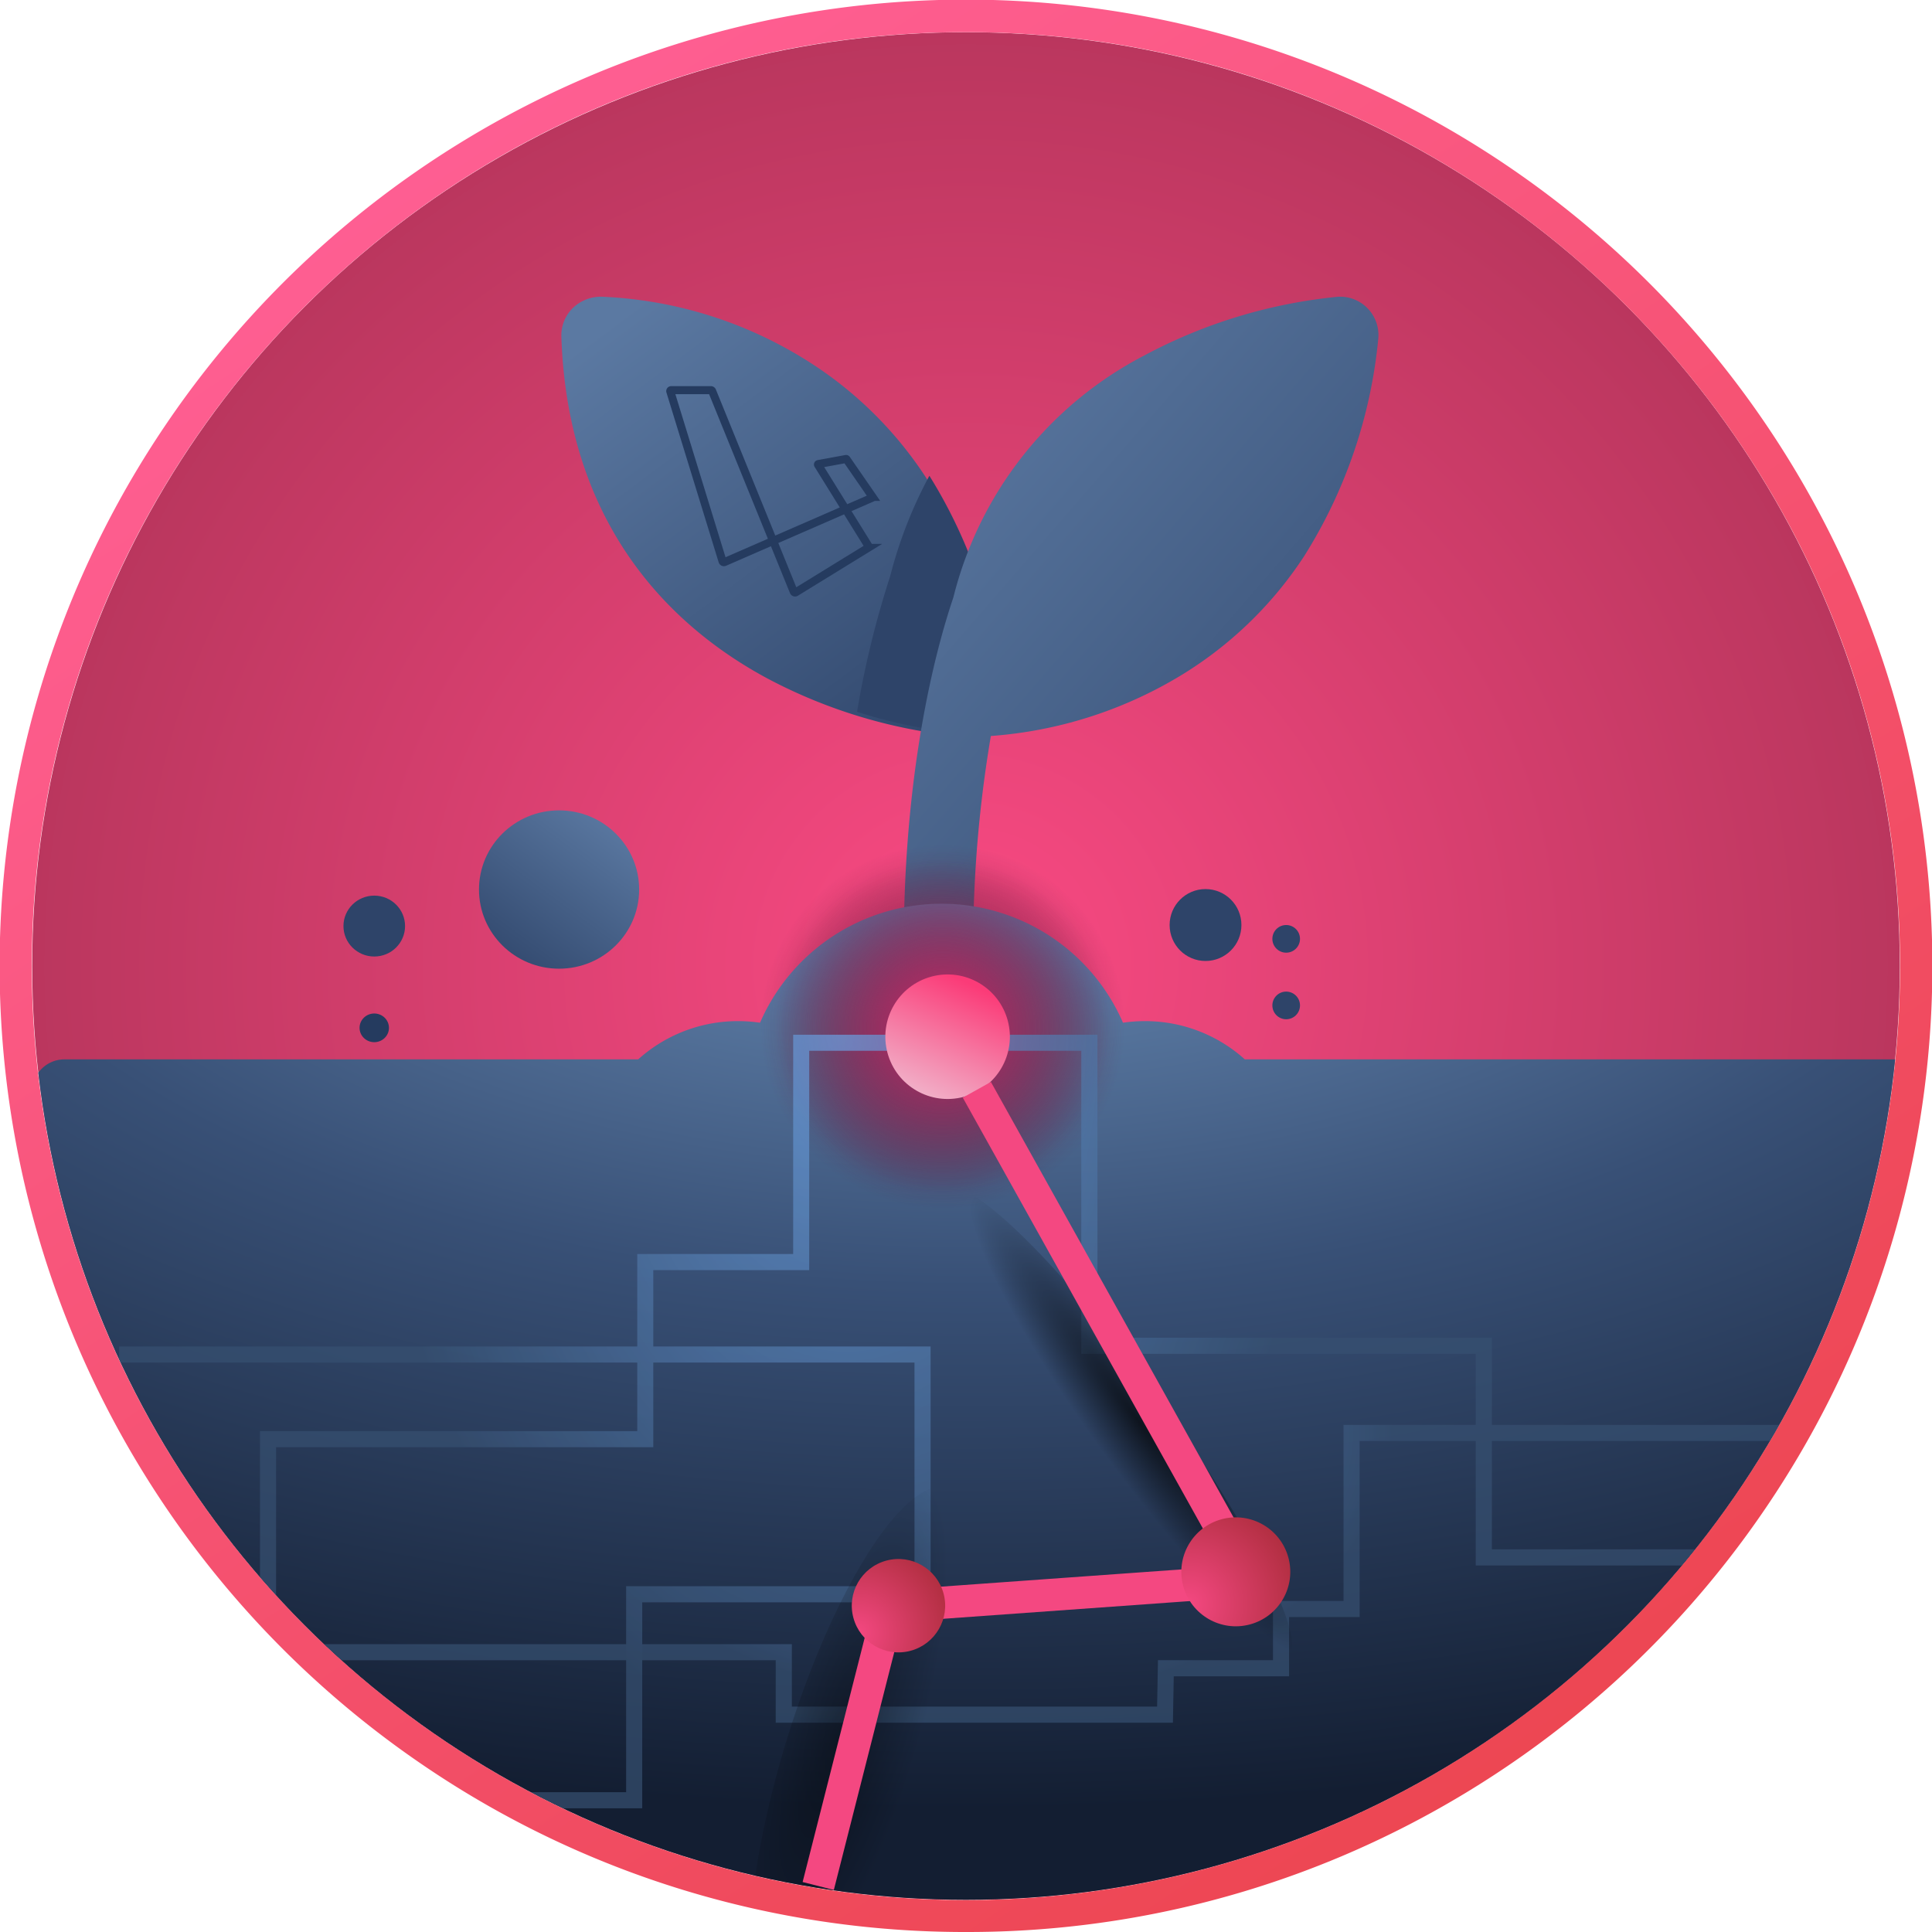 <svg xmlns="http://www.w3.org/2000/svg" xmlns:xlink="http://www.w3.org/1999/xlink" width="120" height="120.001"><defs><radialGradient id="radial-gradient" cx=".5" cy=".5" r=".99" gradientTransform="rotate(-37.44 .5 .5)" gradientUnits="objectBoundingBox"><stop offset="0" stop-color="#fa4a83"/><stop offset="1" stop-color="#7c233a"/></radialGradient><radialGradient id="radial-gradient-2" cx=".5" cy="-.201" r="1.112" gradientUnits="objectBoundingBox"><stop offset="0" stop-color="#6ba0e2"/><stop offset=".305" stop-color="#54729a"/><stop offset=".526" stop-color="#385076"/><stop offset="1" stop-color="#131e32"/></radialGradient><radialGradient id="radial-gradient-3" cx=".5" cy=".5" r=".5" gradientUnits="objectBoundingBox"><stop offset="0" stop-color="#c42e6c"/><stop offset="1" stop-color="#621736" stop-opacity="0"/></radialGradient><radialGradient id="radial-gradient-5" cx="0" cy=".576" r=".926" gradientTransform="matrix(1 -.007 .002 .301 -.001 .402)" gradientUnits="objectBoundingBox"><stop offset="0" stop-color="#6ba0e2"/><stop offset="1" stop-color="#365071"/></radialGradient><radialGradient id="radial-gradient-7" cx=".521" cy=".306" r=".488" gradientUnits="objectBoundingBox"><stop offset="0"/><stop offset="1" stop-opacity="0"/></radialGradient><radialGradient id="radial-gradient-9" cx="1" cy=".329" r="1.338" gradientTransform="matrix(-1 0 0 1 2 0)" gradientUnits="objectBoundingBox"><stop offset="0" stop-color="#f44881"/><stop offset="1" stop-color="#9e272e"/></radialGradient><linearGradient id="linear-gradient" x1=".224" x2=".825" y1=".053" y2=".955" gradientUnits="objectBoundingBox"><stop offset="0" stop-color="#ff5f94"/><stop offset="1" stop-color="#ec454f"/></linearGradient><linearGradient id="linear-gradient-2" x1=".072" x2=".841" y1=".092" y2="1.123" gradientUnits="objectBoundingBox"><stop offset="0" stop-color="#5b79a2"/><stop offset="1" stop-color="#2e4469"/></linearGradient><linearGradient id="linear-gradient-4" x1=".255" x2="1" y1=".896" gradientUnits="objectBoundingBox"><stop offset="0" stop-color="#fb3b78"/><stop offset="1" stop-color="#efc7d8"/></linearGradient><linearGradient id="linear-gradient-5" x1=".928" x2=".159" y1=".092" y2="1.123" xlink:href="#linear-gradient-2"/><clipPath id="clip-path"><circle id="Mask_Copy" cx="58" cy="58" r="58" fill="rgba(0,0,0,0.15)" data-name="Mask Copy"/></clipPath><clipPath id="clip-path-2"><circle id="Mask_Copy-2" cx="58" cy="58" r="58" fill="none" stroke="#707070" stroke-miterlimit="10" stroke-width="2" data-name="Mask Copy"/></clipPath><style>.cls-6{fill:url(#linear-gradient-2)}.cls-8{fill:#2e4469}.cls-10{mix-blend-mode:lighten;isolation:isolate;fill:url(#radial-gradient-3)}.cls-12{fill:url(#radial-gradient-5)}.cls-17{fill:url(#radial-gradient-9)}</style></defs><g id="frameworks-laravel52" transform="translate(-1647 -395)"><g id="Color_Crown_Shadow" data-name="Color Crown + Shadow" transform="translate(4103 785)"><circle id="Shadow" cx="58" cy="58" r="58" fill="url(#radial-gradient)" transform="translate(-2454 -388)"/><g id="Color_Crown" data-name="Color Crown" transform="translate(-2456 -390)"><path id="Ring" fill="url(#linear-gradient)" d="M780 826a59.72 59.72 0 01-33.547-10.247 60.176 60.176 0 01-21.739-26.4 59.921 59.921 0 015.532-56.9 60.176 60.176 0 0126.4-21.738 59.92 59.92 0 0156.9 5.532 60.174 60.174 0 0121.738 26.4 59.923 59.923 0 01-5.532 56.9 60.174 60.174 0 01-26.4 21.739A59.623 59.623 0 01780 826zm0-118a57.729 57.729 0 00-32.429 9.905 58.167 58.167 0 00-21.014 25.518 57.924 57.924 0 005.348 55 58.169 58.169 0 0025.518 21.014 57.923 57.923 0 0055-5.348 58.17 58.17 0 0021.014-25.518 57.924 57.924 0 00-5.348-55 58.171 58.171 0 00-25.518-21.013A57.638 57.638 0 00780 708z" transform="translate(-720 -706)"/></g></g><g id="js-laravel-and-frontend" transform="translate(1649 397)"><g id="js-laravel-and-frontend-2" clip-path="url(#clip-path)" data-name="js-laravel-and-frontend"><g id="Group_97" data-name="Group 97" transform="translate(32.867 16.433)"><path id="Shape" d="M26.593 26.558a2.375 2.375 0 01-1.875.739 32.024 32.024 0 01-11.965-3.614C7.152 20.66.394 14.526 0 2.469A2.381 2.381 0 01.7.71 2.517 2.517 0 012.589 0a25.963 25.963 0 0112.235 3.7 24.111 24.111 0 017.8 7.493 30.83 30.83 0 014.6 13.455 2.382 2.382 0 01-.631 1.91z" class="cls-6"/><path id="Path_28_Copy" fill="none" stroke="#253b5f" stroke-miterlimit="10" stroke-width=".5" d="M10.132 16.478a.09.09 0 01-.122-.056L6.767 5.878a.06.06 0 01.06-.078h2.461a.09.09 0 01.079.056l5.065 12.455a.09.09 0 00.131.043l4.478-2.754a.09.09 0 00.029-.124l-3.127-5.041a.03.03 0 01.02-.045l1.717-.314a.03.03 0 01.03.012l1.619 2.344a.03.03 0 01-.013.045z" data-name="Path 28 Copy"/><path id="Shape-2" d="M4.491 0a27.542 27.542 0 00-2.438 6.251A58.226 58.226 0 000 14.662a30.161 30.161 0 006.51 1.329 2.378 2.378 0 002.509-2.653A30.9 30.9 0 004.491 0z" class="cls-8" data-name="Shape" transform="translate(18.367 11.117)"/><path id="Shape-3" d="M28.834.743A2.375 2.375 0 0026.96 0a32.024 32.024 0 00-11.966 3.618A23.267 23.267 0 003.081 18.676C1.966 21.963-.488 30.876.086 44.3a2.159 2.159 0 002.154 2.065h.094A2.16 2.16 0 004.4 44.111a78.235 78.235 0 011.01-16.83 26.479 26.479 0 0011.658-3.675 24.111 24.111 0 007.8-7.493 30.83 30.83 0 004.6-13.455 2.382 2.382 0 00-.634-1.915z" class="cls-6" data-name="Shape" transform="translate(21.267)"/></g><g id="Group_98" data-name="Group 98" transform="translate(0 48.333)"><path id="Combined_Shape" fill="url(#radial-gradient-2)" d="M0 61.867v-50.2a2 2 0 012-2h35.64a9.251 9.251 0 016.2-2.377 9.383 9.383 0 011.367.1 12.291 12.291 0 0122.544 0 9.386 9.386 0 011.368-.1 9.251 9.251 0 016.2 2.377H116v52.2z" data-name="Combined Shape" transform="translate(0 5.8)"/><circle id="Oval_Copy_7" cx="11.35" cy="11.35" r="11.35" class="cls-10" data-name="Oval Copy 7" transform="translate(45.2 2.087)"/><circle id="Oval_Copy_7-2" cx="10.35" cy="10.35" r="10.35" class="cls-10" data-name="Oval Copy 7" transform="translate(46.2 3.087)"/><g id="Group_18" data-name="Group 18" opacity=".7" transform="rotate(90 46.934 65.69)"><g id="Group_18-2" data-name="Group 18"><path id="Path_13_Copy_2" d="M13.12 94.84v-29.4H17V42.755l-2.883-.055v-7.144h-3.68v-4.382H-.5V0h1v30.174h10.937v4.382h3.68v7.164l2.883.053v24.67h-3.88v28.4z" class="cls-12" data-name="Path 13 Copy 2" transform="translate(19.912)"/><path id="Path_17" d="M28.145 0v21.429H15v24.5H-3.821v16.9H9.8v9.684h11v23.429h21.427V74.2H29.433V56.289H15.542v49.4h-1v-50.4h15.891V73.2h12.794v23.742H19.8V73.509h-11v-9.684H-4.821v-18.9H14v-24.5h13.14V0z" class="cls-12" data-name="Path 17" transform="translate(0 1.534)"/><ellipse id="shadow_copy_5" cx="18" cy="5" fill="url(#radial-gradient-7)" data-name="shadow copy 5" opacity=".547" rx="18" ry="5" transform="rotate(-163 33.447 31.32)"/><ellipse id="shadow_copy_5-2" cx="18" cy="3" fill="url(#radial-gradient-7)" data-name="shadow copy 5" rx="18" ry="3" transform="rotate(-36 83.637 21.998)"/></g></g><g id="Group_20" data-name="Group 20" transform="rotate(165.02 36.76 34.413)"><circle id="Oval_5_Copy" cx="3.867" cy="3.867" r="3.867" fill="url(#linear-gradient-4)" data-name="Oval 5 Copy" transform="translate(8.217 45.013)"/><path id="Path_14_Copy_4" fill="none" stroke="#f44881" stroke-linejoin="round" stroke-miterlimit="10" stroke-width="2" d="M33.482 0l-8.748 15.628-22.083-4.242 8.531 33.84" data-name="Path 14 Copy 4"/><g id="Group_32_Copy_12" data-name="Group 32 Copy 12" transform="translate(21.267 12.63)"><circle id="Oval" cx="2.9" cy="2.9" r="2.9" class="cls-17"/></g><g id="Group_32_Copy_15" data-name="Group 32 Copy 15" transform="translate(0 8.763)"><circle id="Oval-2" cx="3.383" cy="3.383" r="3.383" class="cls-17" data-name="Oval"/></g></g><g id="Group" transform="translate(70.647 4.889)"><ellipse id="Oval-3" cx="2.23" cy="2.233" class="cls-8" data-name="Oval" rx="2.23" ry="2.233"/><ellipse id="Oval-4" cx=".858" cy=".859" class="cls-8" data-name="Oval" rx=".858" ry=".859" transform="translate(6.382 6.368)"/><ellipse id="Oval-5" cx=".858" cy=".859" class="cls-8" data-name="Oval" rx=".858" ry=".859" transform="translate(6.382 2.233)"/></g><g id="Group_Copy" data-name="Group Copy" transform="translate(19.333)"><ellipse id="Oval-6" cx="4.974" cy="4.917" fill="url(#linear-gradient-5)" data-name="Oval" rx="4.974" ry="4.917" transform="translate(8.418)"/><ellipse id="Oval-7" cx=".913" cy=".891" fill="#253b5f" data-name="Oval" rx=".913" ry=".891" transform="translate(1 12.617)"/><ellipse id="Oval-8" cx="1.913" cy="1.891" class="cls-8" data-name="Oval" rx="1.913" ry="1.891" transform="translate(0 5.296)"/></g></g></g></g></g></svg>